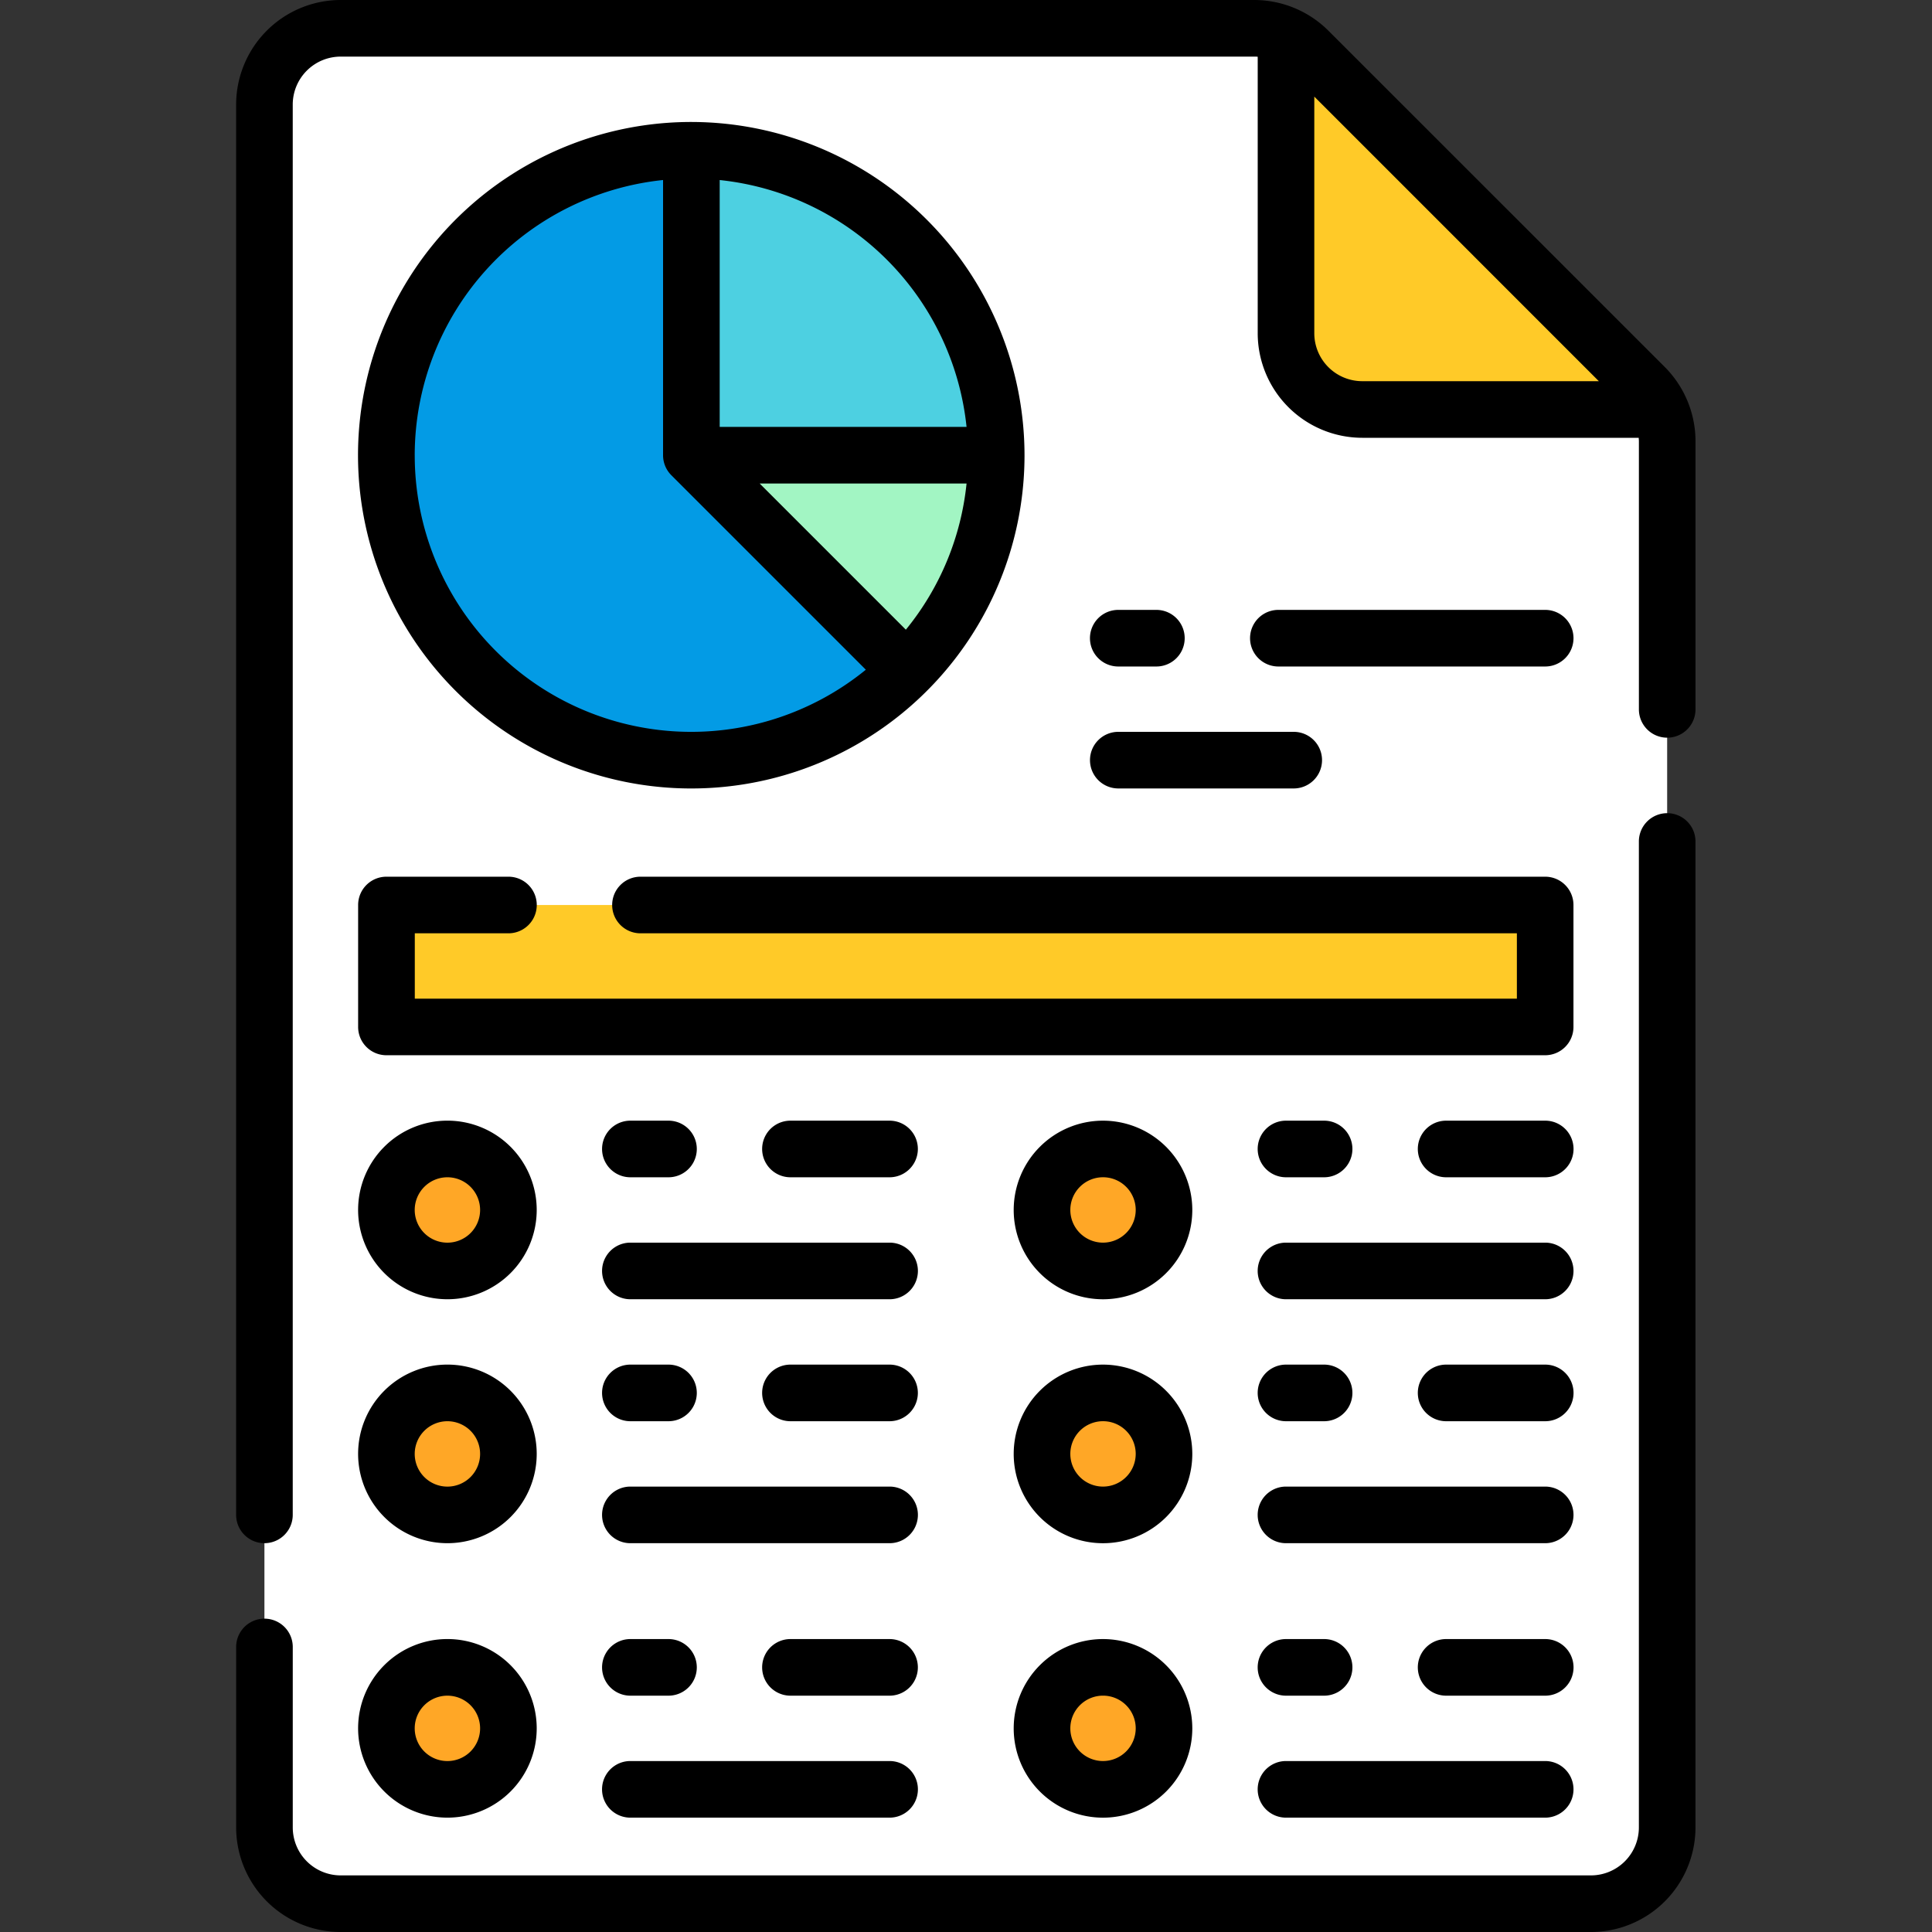 <svg xmlns="http://www.w3.org/2000/svg" width="90" height="90" viewBox="0 0 90 90"><rect x="0" y="0" width="90" height="90" fill="#333333" stroke="none"/><g transform="translate(-51.63)"><rect width="90" height="90" transform="translate(51.63)" fill="none"/><g transform="translate(63.948 1.318)"><path d="M131.924,94.863H73.681a3.551,3.551,0,0,1-3.551-3.551V11.051A3.551,3.551,0,0,1,73.681,7.5h42.566a3.552,3.552,0,0,1,2.511,1.04l15.676,15.676a3.551,3.551,0,0,1,1.04,2.511V91.312A3.551,3.551,0,0,1,131.924,94.863Z" transform="translate(-70.13 -7.5)" fill="#fff"/></g><g transform="translate(69.63 42.159)"><path d="M102.455,239.837h53.98v5.682h-53.98Z" transform="translate(-102.455 -239.837)" fill="#ffca28"/></g><g transform="translate(111.537 1.642)"><path d="M344.405,26.773h13.882a3.548,3.548,0,0,0-.717-1.04L341.894,10.057a3.544,3.544,0,0,0-1.04-.717V23.222A3.551,3.551,0,0,0,344.405,26.773Z" transform="translate(-340.854 -9.34)" fill="#ffca28"/></g><g transform="translate(69.63 7)"><g transform="translate(14.205)"><path d="M197.473,54.03a14.205,14.205,0,0,0-14.205-14.205V54.03Z" transform="translate(-183.268 -39.825)" fill="#4dd0e1"/></g><g transform="translate(14.205 14.205)"><path d="M183.268,120.638l10.045,10.045a14.161,14.161,0,0,0,4.161-10.045Z" transform="translate(-183.268 -120.638)" fill="#a2f5c3"/></g><path d="M116.66,54.03V39.825a14.205,14.205,0,1,0,10.045,24.25Z" transform="translate(-102.455 -39.825)" fill="#039be5"/></g><g transform="translate(69.63 53.523)"><circle cx="2.841" cy="2.841" r="2.841" fill="#ffa726"/></g><g transform="translate(69.63 64.888)"><circle cx="2.841" cy="2.841" r="2.841" fill="#ffa726"/></g><g transform="translate(69.63 77.672)"><circle cx="2.841" cy="2.841" r="2.841" fill="#ffa726"/></g><g transform="translate(100.172 53.523)"><circle cx="2.841" cy="2.841" r="2.841" fill="#ffa726"/></g><g transform="translate(100.172 64.888)"><circle cx="2.841" cy="2.841" r="2.841" fill="#ffa726"/></g><g transform="translate(100.172 77.672)"><circle cx="2.841" cy="2.841" r="2.841" fill="#ffa726"/></g><g transform="translate(62.63 0)"><path d="M106.794,233.658a1.318,1.318,0,0,0,1.318,1.318h40.827v3.045H97.6v-3.045h4.363a1.318,1.318,0,0,0,0-2.637H96.278a1.318,1.318,0,0,0-1.318,1.318v5.681a1.318,1.318,0,0,0,1.318,1.318h53.979a1.318,1.318,0,0,0,1.318-1.318v-5.681a1.318,1.318,0,0,0-1.318-1.318H108.112a1.318,1.318,0,0,0-1.318,1.318Z" transform="translate(-89.277 -191.499)"/><path d="M110.48,32.325A15.524,15.524,0,1,0,126,47.849,15.541,15.541,0,0,0,110.48,32.325ZM123.3,46.53H111.8v-11.5A12.911,12.911,0,0,1,123.3,46.53Zm-2.828,9.446-6.809-6.809H123.3A12.826,12.826,0,0,1,120.472,55.976ZM97.593,47.849a12.905,12.905,0,0,1,11.569-12.82v12.82a1.314,1.314,0,0,0,.386.932l9.06,9.06a12.879,12.879,0,0,1-21.014-9.992Z" transform="translate(-89.274 -26.643)"/><path d="M129.185,17.1,113.509,1.427A4.9,4.9,0,0,0,110.066,0H67.5A4.875,4.875,0,0,0,62.63,4.869v65.7a1.318,1.318,0,0,0,2.637,0V4.869A2.235,2.235,0,0,1,67.5,2.637h42.567c.051,0,.1,0,.152.008V15.524a4.875,4.875,0,0,0,4.87,4.87h12.879c0,.05.008.1.008.152v12.5a1.318,1.318,0,1,0,2.637,0v-12.5A4.9,4.9,0,0,0,129.185,17.1Zm-16.33-1.579V4.5L126.11,17.757H115.088a2.235,2.235,0,0,1-2.233-2.233Z" transform="translate(-62.63 0)"/><path d="M129.293,215.5a1.318,1.318,0,0,0-1.318,1.318V262.75a2.235,2.235,0,0,1-2.232,2.232H67.5a2.235,2.235,0,0,1-2.232-2.232v-8.409a1.318,1.318,0,0,0-2.637,0v8.409a4.875,4.875,0,0,0,4.869,4.869h58.243a4.875,4.875,0,0,0,4.869-4.869V216.818A1.318,1.318,0,0,0,129.293,215.5Z" transform="translate(-62.63 -177.619)"/><path d="M292,161.626h-1.776a1.318,1.318,0,0,0,0,2.637H292a1.318,1.318,0,0,0,0-2.637Z" transform="translate(-249.131 -133.215)"/><path d="M345.081,164.263a1.318,1.318,0,0,0,0-2.637h-12.43a1.318,1.318,0,0,0,0,2.637Z" transform="translate(-284.1 -133.215)"/><path d="M288.909,195.269a1.318,1.318,0,0,0,1.318,1.318H298.4a1.318,1.318,0,0,0,0-2.637h-8.168A1.318,1.318,0,0,0,288.909,195.269Z" transform="translate(-249.133 -159.858)"/><path d="M99.115,305.306a4.16,4.16,0,1,0-4.16-4.16A4.164,4.164,0,0,0,99.115,305.306Zm0-5.682a1.523,1.523,0,1,1-1.523,1.523A1.524,1.524,0,0,1,99.115,299.624Z" transform="translate(-89.273 -244.782)"/><path d="M173,329.313H160.924a1.318,1.318,0,0,0,0,2.637H173a1.318,1.318,0,1,0,0-2.637Z" transform="translate(-142.559 -271.426)"/><path d="M160.923,299.625H162.7a1.318,1.318,0,0,0,0-2.637h-1.776a1.318,1.318,0,0,0,0,2.637Z" transform="translate(-142.559 -244.783)"/><path d="M207.967,296.988H203.35a1.318,1.318,0,0,0,0,2.637h4.617a1.318,1.318,0,0,0,0-2.637Z" transform="translate(-177.528 -244.783)"/><path d="M99.115,369.956a4.16,4.16,0,1,0-4.16-4.16A4.164,4.164,0,0,0,99.115,369.956Zm0-5.682a1.523,1.523,0,1,1-1.523,1.523A1.524,1.524,0,0,1,99.115,364.274Z" transform="translate(-89.273 -298.068)"/><path d="M173,393.963H160.924a1.318,1.318,0,0,0,0,2.637H173a1.318,1.318,0,1,0,0-2.637Z" transform="translate(-142.559 -324.712)"/><path d="M160.923,364.275H162.7a1.318,1.318,0,1,0,0-2.637h-1.776a1.318,1.318,0,0,0,0,2.637Z" transform="translate(-142.559 -298.069)"/><path d="M207.967,361.638H203.35a1.318,1.318,0,0,0,0,2.637h4.617a1.318,1.318,0,0,0,0-2.637Z" transform="translate(-177.528 -298.069)"/><path d="M99.115,442.688a4.16,4.16,0,1,0-4.16-4.16A4.164,4.164,0,0,0,99.115,442.688Zm0-5.682a1.523,1.523,0,1,1-1.523,1.523A1.524,1.524,0,0,1,99.115,437.006Z" transform="translate(-89.273 -358.015)"/><path d="M160.923,469.332H173a1.318,1.318,0,0,0,0-2.637H160.923a1.318,1.318,0,0,0,0,2.637Z" transform="translate(-142.559 -384.659)"/><path d="M160.923,437.007H162.7a1.318,1.318,0,1,0,0-2.637h-1.776a1.318,1.318,0,0,0,0,2.637Z" transform="translate(-142.559 -358.016)"/><path d="M207.967,434.37H203.35a1.318,1.318,0,0,0,0,2.637h4.617a1.318,1.318,0,0,0,0-2.637Z" transform="translate(-177.528 -358.016)"/><path d="M272.862,296.988a4.16,4.16,0,1,0,4.159,4.16A4.164,4.164,0,0,0,272.862,296.988Zm0,5.682a1.523,1.523,0,1,1,1.523-1.523A1.525,1.525,0,0,1,272.862,302.67Z" transform="translate(-232.479 -244.783)"/><path d="M346.747,329.313H334.672a1.318,1.318,0,0,0,0,2.637h12.075a1.318,1.318,0,0,0,0-2.637Z" transform="translate(-285.766 -271.426)"/><path d="M334.672,299.625h1.776a1.318,1.318,0,0,0,0-2.637h-1.776a1.318,1.318,0,0,0,0,2.637Z" transform="translate(-285.766 -244.783)"/><path d="M381.715,296.988H377.1a1.318,1.318,0,0,0,0,2.637h4.617a1.318,1.318,0,0,0,0-2.637Z" transform="translate(-320.734 -244.783)"/><path d="M272.862,361.638a4.16,4.16,0,1,0,4.159,4.16A4.164,4.164,0,0,0,272.862,361.638Zm0,5.682a1.523,1.523,0,1,1,1.523-1.523A1.525,1.525,0,0,1,272.862,367.32Z" transform="translate(-232.479 -298.069)"/><path d="M346.747,393.963H334.672a1.318,1.318,0,0,0,0,2.637h12.075a1.318,1.318,0,0,0,0-2.637Z" transform="translate(-285.766 -324.712)"/><path d="M334.672,364.275h1.776a1.318,1.318,0,1,0,0-2.637h-1.776a1.318,1.318,0,0,0,0,2.637Z" transform="translate(-285.766 -298.069)"/><path d="M381.715,361.638H377.1a1.318,1.318,0,0,0,0,2.637h4.617a1.318,1.318,0,0,0,0-2.637Z" transform="translate(-320.734 -298.069)"/><path d="M272.862,434.37a4.16,4.16,0,1,0,4.159,4.16A4.164,4.164,0,0,0,272.862,434.37Zm0,5.682a1.523,1.523,0,1,1,1.523-1.523A1.525,1.525,0,0,1,272.862,440.052Z" transform="translate(-232.479 -358.016)"/><path d="M334.672,469.332h12.075a1.318,1.318,0,0,0,0-2.637H334.672a1.318,1.318,0,0,0,0,2.637Z" transform="translate(-285.766 -384.659)"/><path d="M334.672,437.007h1.776a1.318,1.318,0,1,0,0-2.637h-1.776a1.318,1.318,0,0,0,0,2.637Z" transform="translate(-285.766 -358.016)"/><path d="M381.715,434.37H377.1a1.318,1.318,0,0,0,0,2.637h4.617a1.318,1.318,0,0,0,0-2.637Z" transform="translate(-320.734 -358.016)"/></g></g></svg>